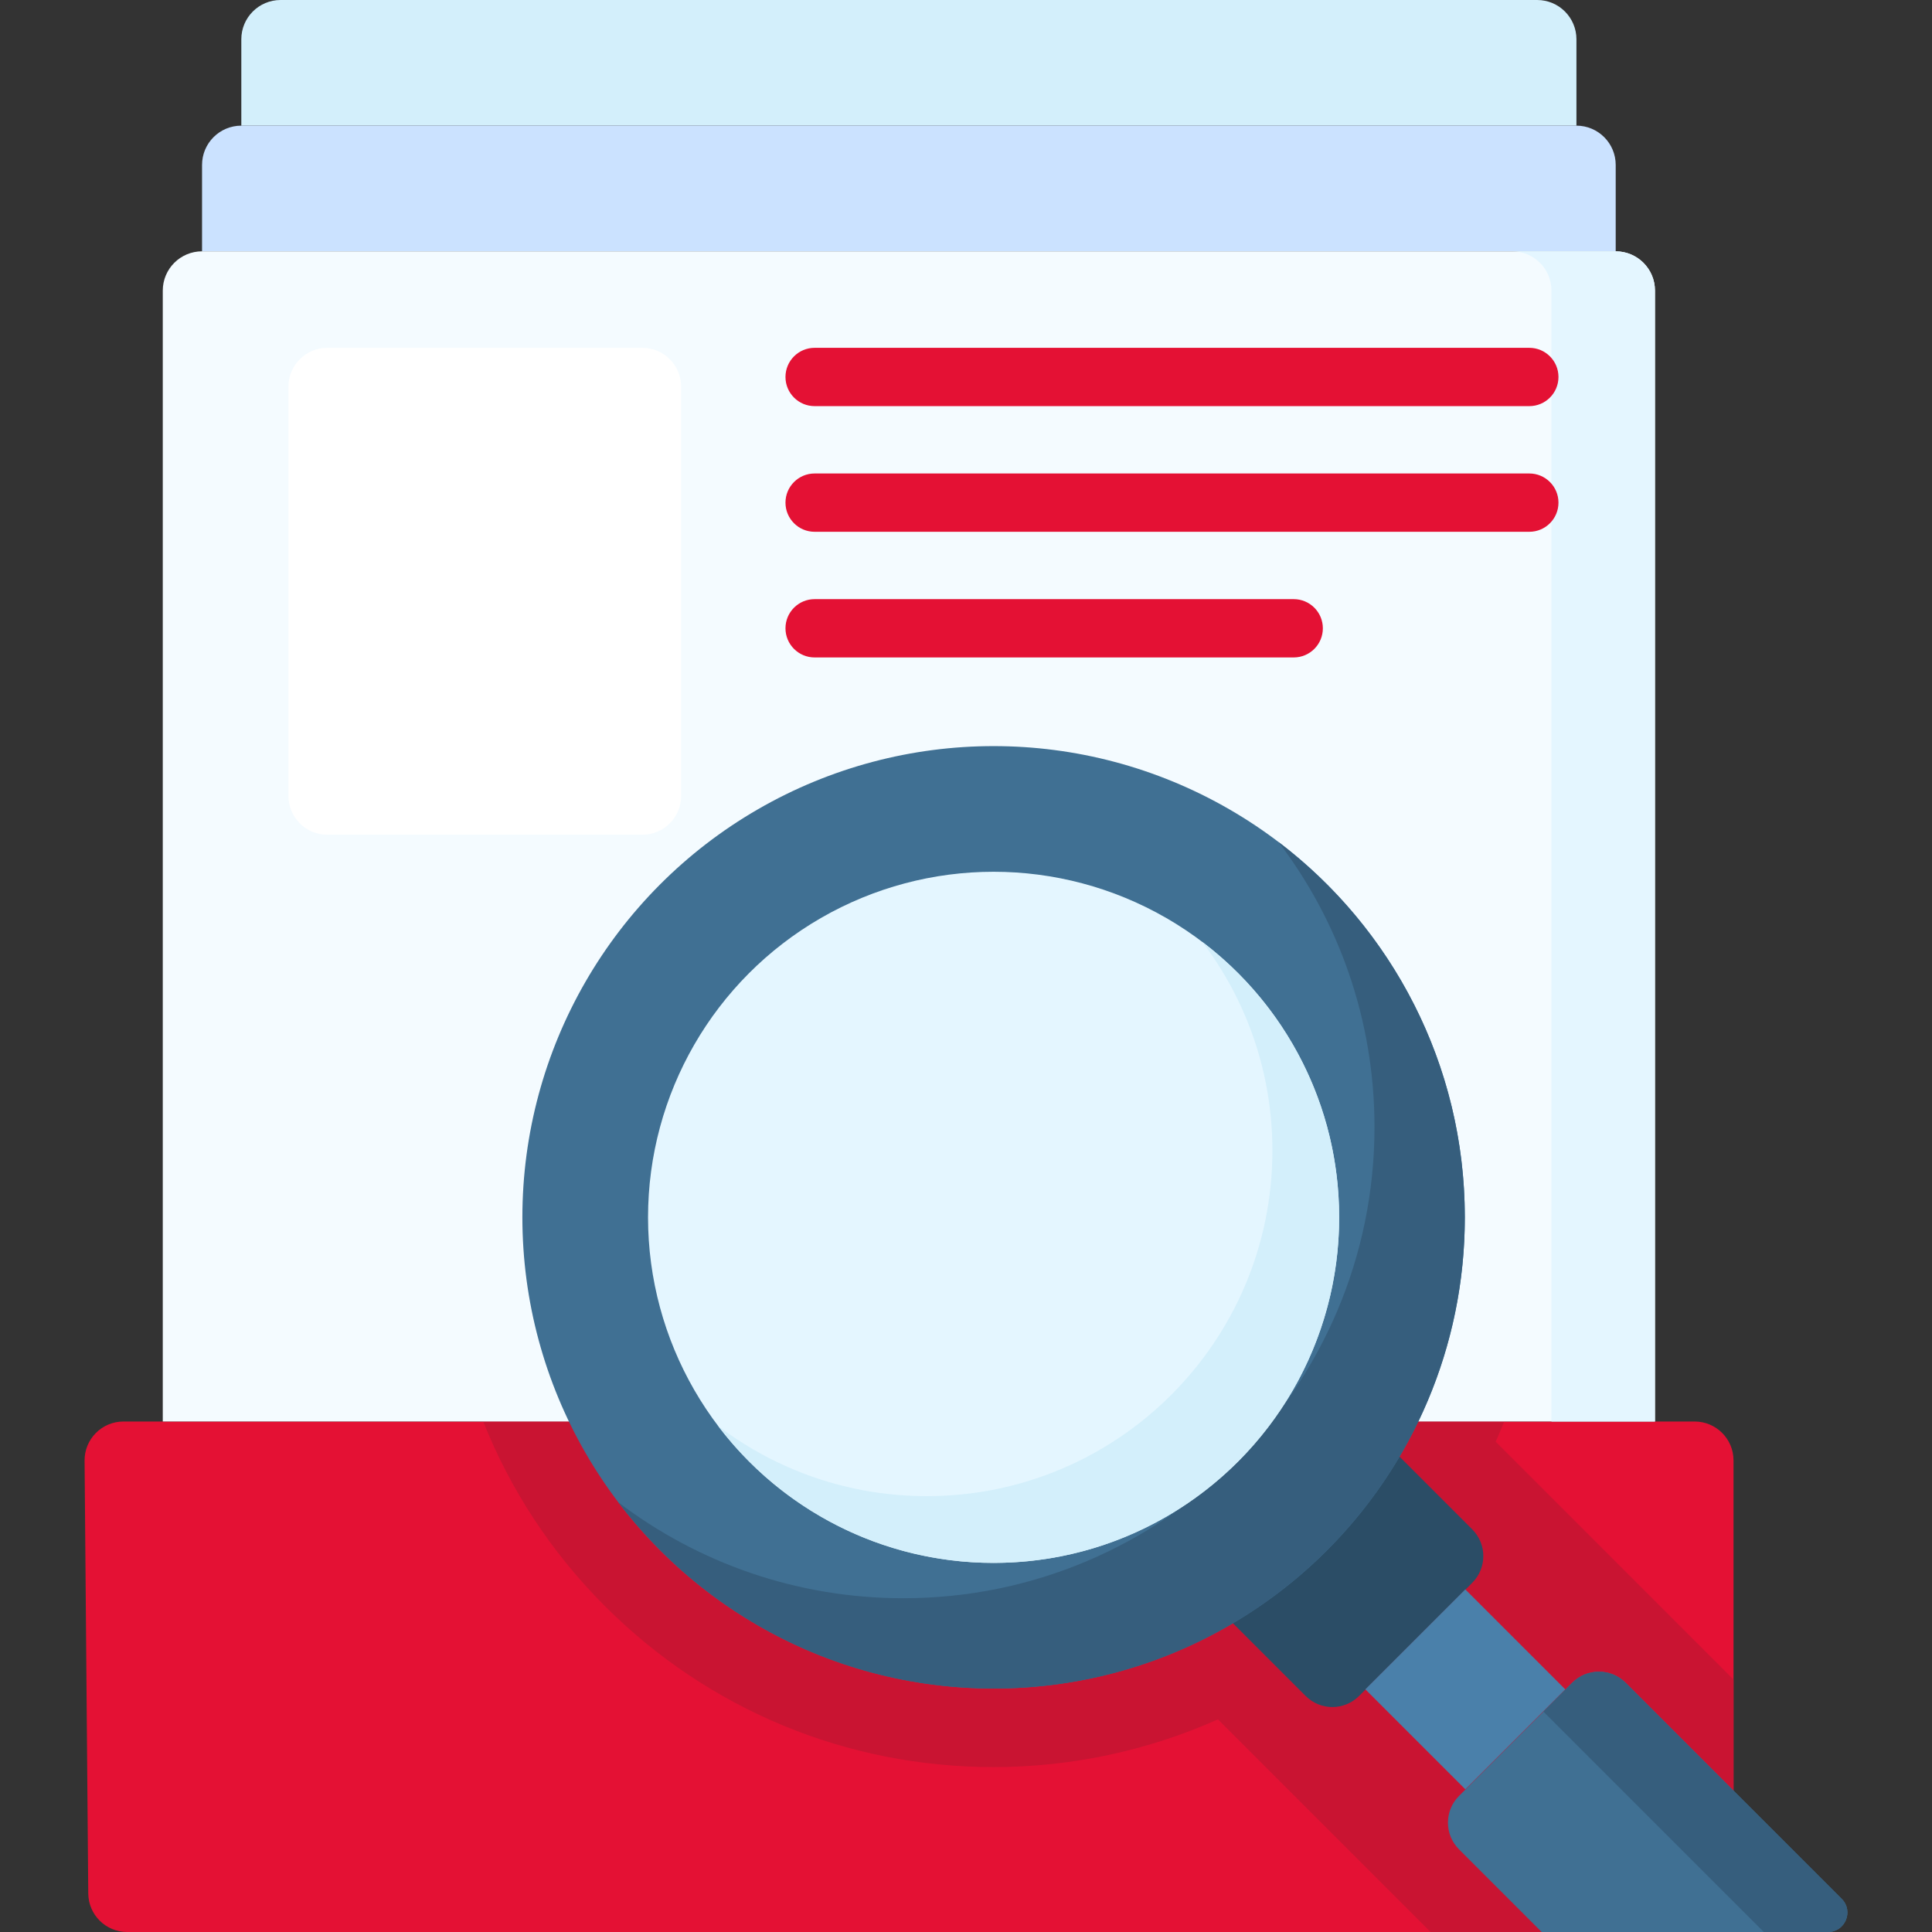 <?xml version="1.0"?>
<svg xmlns="http://www.w3.org/2000/svg" xmlns:xlink="http://www.w3.org/1999/xlink" xmlns:svgjs="http://svgjs.com/svgjs" version="1.1" width="512" height="512" x="0" y="0" viewBox="0 0 512 512" style="enable-background:new 0 0 512 512" xml:space="preserve" class=""><rect x="0" y="0" width="512" height="512" fill="#333333" stroke="none"/><g><g xmlns="http://www.w3.org/2000/svg"><path d="m417.772 33.301h-353.821v-22.894c0-5.748 4.659-10.407 10.406-10.407h333.008c5.747 0 10.407 4.659 10.407 10.407z" fill="#d3effb" data-original="#d3effb" style="" class=""/><path d="m428.178 66.602h-374.634v-22.895c0-5.747 4.659-10.407 10.407-10.407h353.821c5.747 0 10.406 4.659 10.406 10.407z" fill="#cbe2ff" data-original="#cbe2ff" style=""/><path d="m459.398 512h-425.708c-5.655 0-10.253-4.559-10.301-10.214l-.975-114.681c-.049-5.724 4.578-10.389 10.301-10.389h416.382c5.69 0 10.302 4.612 10.302 10.302v124.982z" fill="#e41134" data-original="#9d66d5" style="" class=""/><path d="m459.398 445.102-63.032-63.032c.795-1.774 1.548-3.56 2.268-5.355h-270.579c7.099 17.817 17.841 34.508 32.241 48.908 27.517 27.517 64.103 42.672 103.019 42.672 20.573 0 40.844-4.339 59.457-12.65l56.353 56.355h80.273z" fill="#c91432" data-original="#8659b9" style="" class=""/><path d="m438.585 376.715h-395.447v-299.707c0-5.747 4.659-10.407 10.407-10.407h374.634c5.747 0 10.406 4.659 10.406 10.407z" fill="#f4fbff" data-original="#f4fbff" style="" class=""/><path d="m428.178 66.602h-27.428c5.747 0 10.406 4.659 10.406 10.407v299.707h27.429v-299.708c0-5.747-4.659-10.406-10.407-10.406z" fill="#e4f6ff" data-original="#e4f6ff" style=""/><g><path d="m390.168 419.449-30.009 30.009c-3.905 3.905-10.237 3.905-14.142 0l-19.42-19.42 44.151-44.151 19.42 19.42c3.905 3.905 3.905 10.237 0 14.142z" fill="#2b4d66" data-original="#2b4d66" style=""/><path d="m369.677 428.967h37.463v37.463h-37.463z" fill="#4a80aa" transform="matrix(.707 -.707 .707 .707 -202.808 405.775)" data-original="#4a80aa" style=""/><path d="m484.426 512h-75.867l-21.909-21.909c-3.905-3.905-3.905-10.237 0-14.142l30.009-30.009c3.905-3.905 10.237-3.905 14.142 0l57.267 57.267c3.245 3.245.947 8.793-3.642 8.793z" fill="#407093" data-original="#407093" style="" class=""/><path d="m416.659 445.94-7.646 7.646 58.414 58.414h16.999c4.589 0 6.887-5.548 3.642-8.793l-57.267-57.267c-3.905-3.906-10.237-3.906-14.142 0z" fill="#365e7d" data-original="#365e7d" style="" class=""/><path d="m76.439 210.915v-108.437c0-5.69 4.612-10.302 10.302-10.302h83.461c5.69 0 10.302 4.612 10.302 10.302v108.437c0 5.69-4.612 10.302-10.302 10.302h-83.462c-5.689 0-10.301-4.613-10.301-10.302z" fill="#ffffff" data-original="#dd636e" style="" class=""/><circle cx="263.314" cy="322.604" fill="#407093" r="124.878" data-original="#407093" style="" class=""/><path d="m338.833 223.15c15.95 20.973 25.424 47.138 25.424 75.519 0 68.968-55.91 124.878-124.878 124.878-28.381 0-54.546-9.474-75.519-25.424 22.809 29.992 58.867 49.359 99.454 49.359 68.968 0 124.878-55.91 124.878-124.878.001-40.587-19.367-76.645-49.359-99.454z" fill="#365e7d" data-original="#365e7d" style="" class=""/><circle cx="263.314" cy="322.604" fill="#e4f6ff" r="91.577" data-original="#e4f6ff" style=""/><path d="m318.617 249.611c11.66 15.367 18.584 34.525 18.584 55.302 0 50.577-41.001 91.577-91.577 91.577-20.778 0-39.935-6.924-55.302-18.584 16.723 22.039 43.194 36.275 72.993 36.275 50.577 0 91.577-41 91.577-91.577 0-29.799-14.237-56.27-36.275-72.993z" fill="#d3effb" data-original="#d3effb" style="" class=""/></g><g><g><path d="m405.284 107.629h-189.398c-4.267 0-7.726-3.459-7.726-7.726s3.459-7.726 7.726-7.726h189.398c4.267 0 7.726 3.459 7.726 7.726.001 4.267-3.459 7.726-7.726 7.726z" fill="#e41134" data-original="#9d66d5" style="" class=""/></g><g><path d="m405.284 140.93h-189.398c-4.267 0-7.726-3.459-7.726-7.726s3.459-7.726 7.726-7.726h189.398c4.267 0 7.726 3.459 7.726 7.726s-3.459 7.726-7.726 7.726z" fill="#e41134" data-original="#9d66d5" style="" class=""/></g><g><path d="m342.845 174.23h-126.959c-4.267 0-7.726-3.459-7.726-7.726s3.459-7.726 7.726-7.726h126.959c4.267 0 7.726 3.459 7.726 7.726s-3.459 7.726-7.726 7.726z" fill="#e41134" data-original="#9d66d5" style="" class=""/></g></g></g></g></svg>
